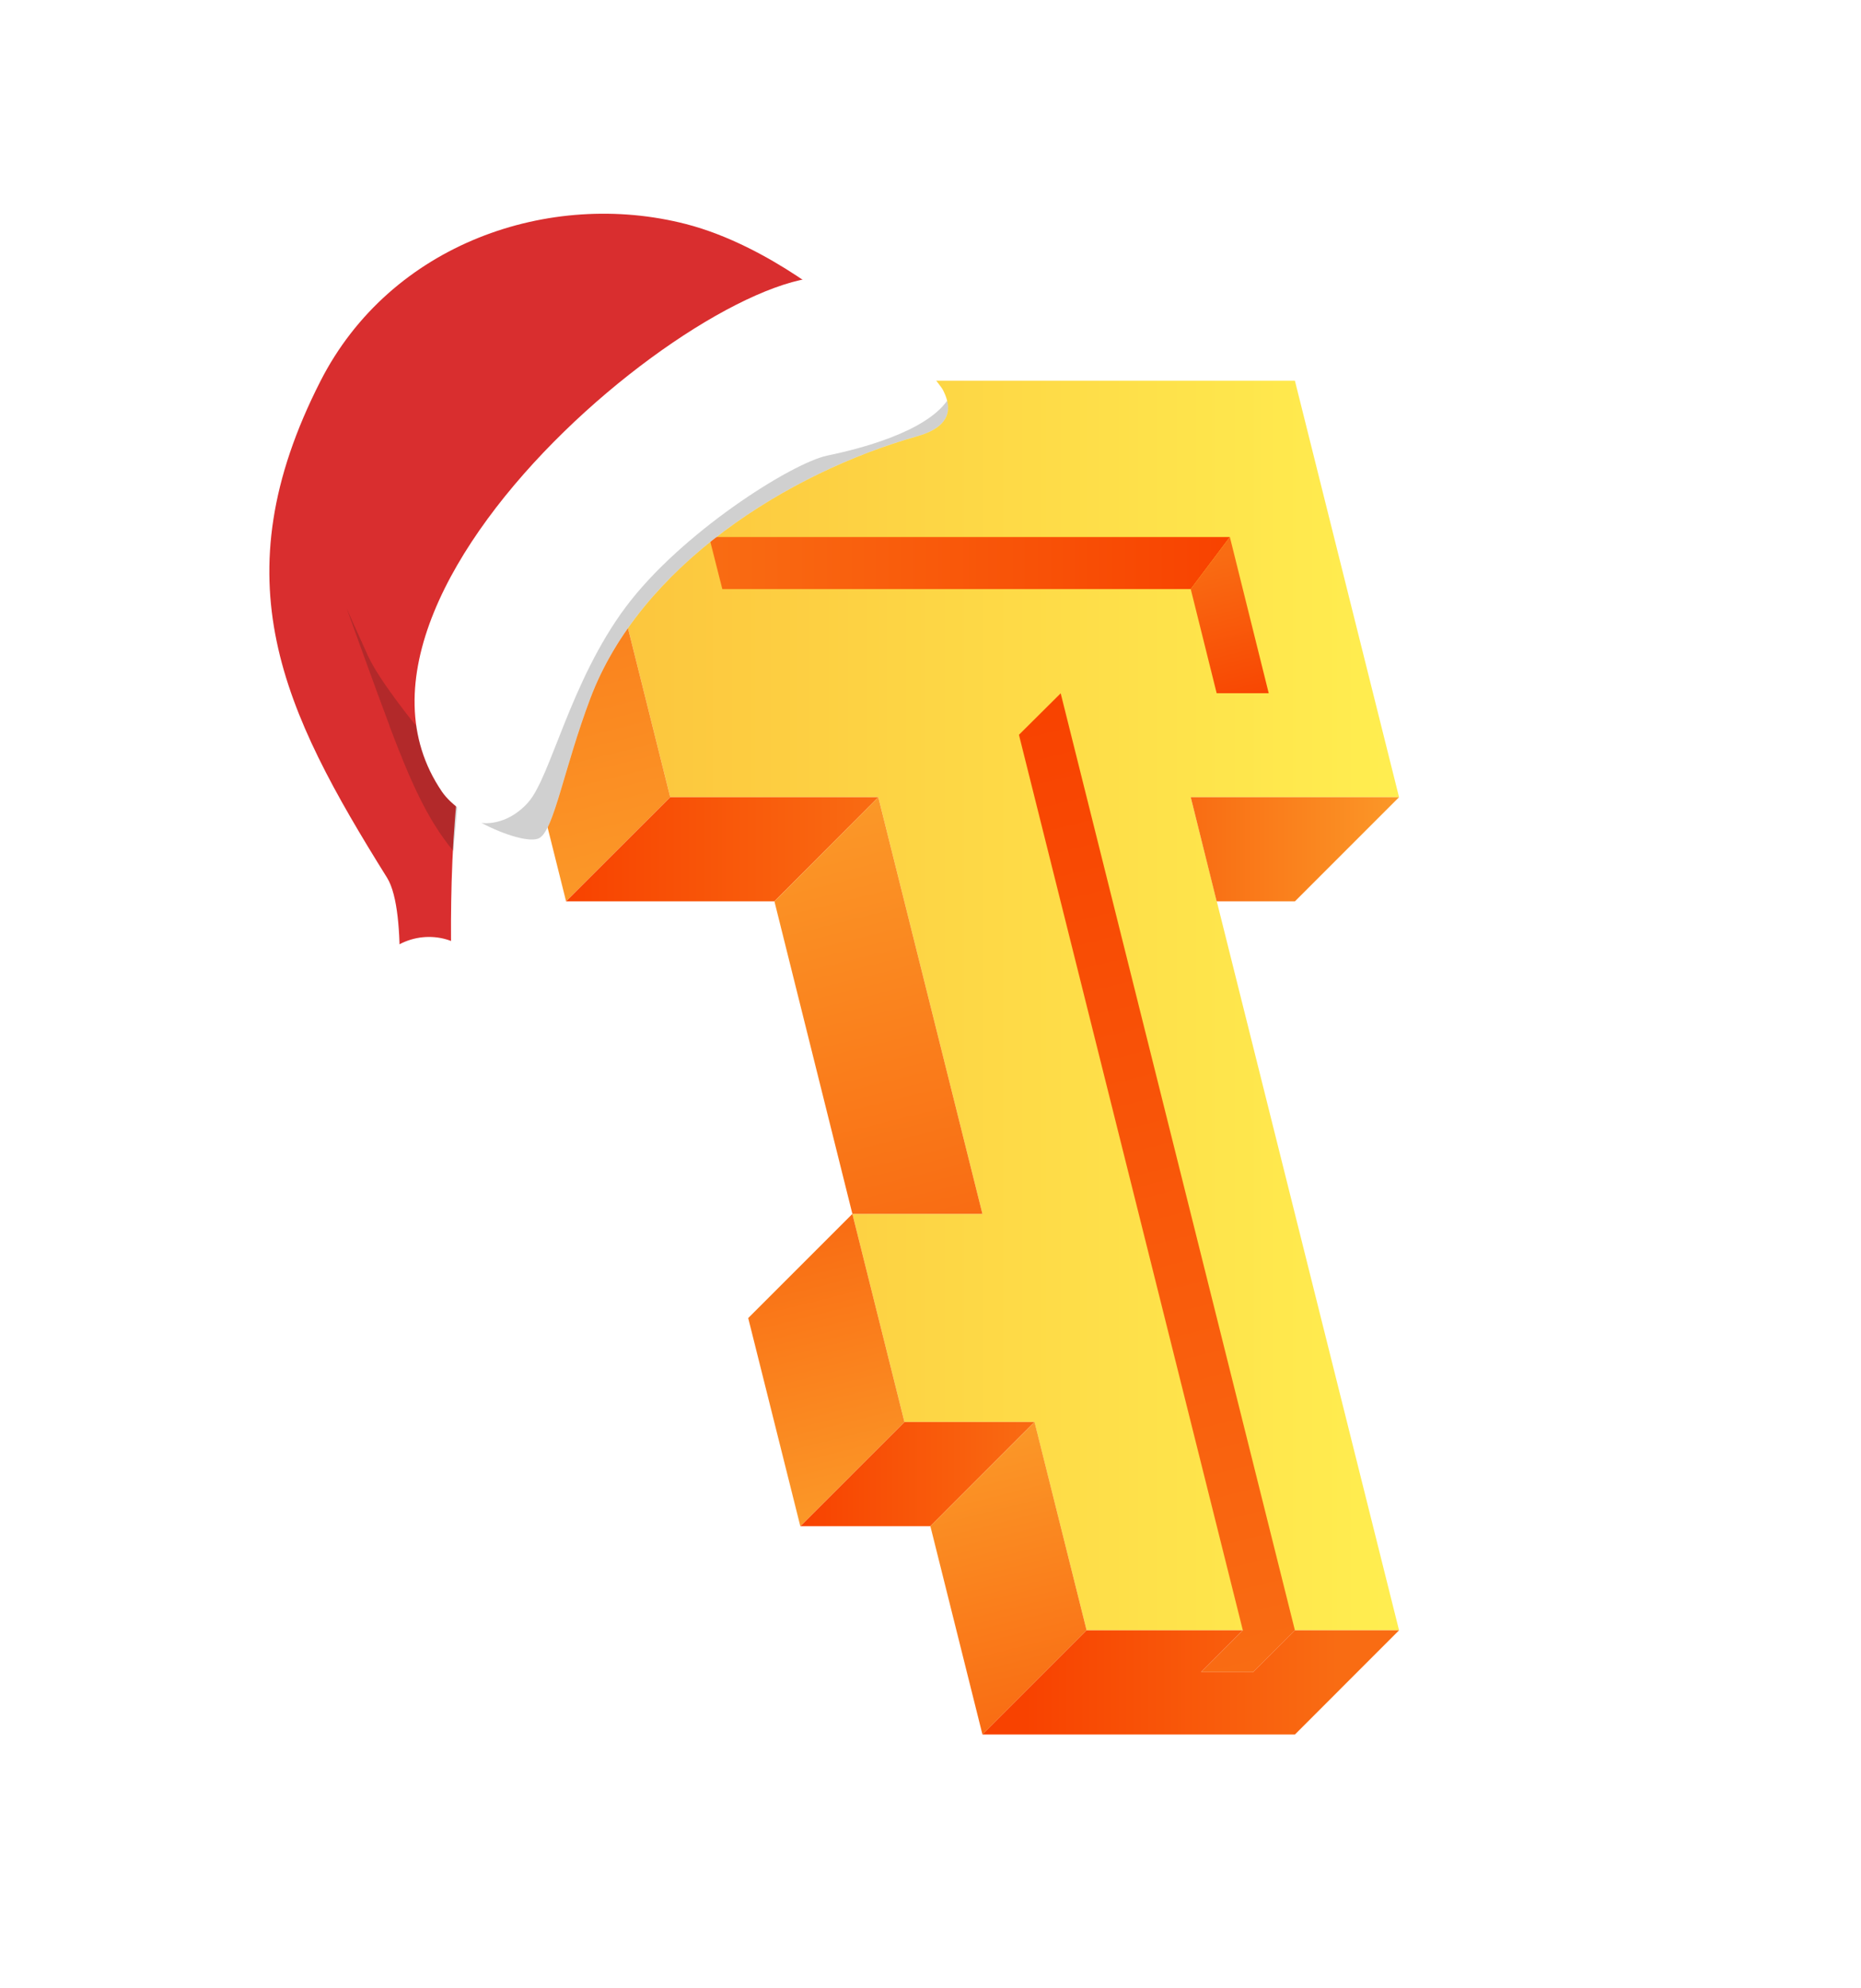 <svg width="44" height="47" viewBox="0 0 44 47" fill="none" xmlns="http://www.w3.org/2000/svg">
  <path d="M28.153 18.844H33.078L30.616 9H13.384L15.847 18.844H20.766L23.228 28.694H20.153L21.384 33.612H24.459L25.691 38.537H33.078L28.153 18.844Z" fill="url(#paint0_linear_9484_60993)"/>
  <path d="M30.616 21.306H28.766L28.153 18.844H33.078L30.616 21.306Z" fill="url(#paint1_linear_9484_60993)"/>
  <path d="M28.153 13.925H17.078L16.766 12.694H29.078L28.153 13.925Z" fill="url(#paint2_linear_9484_60993)"/>
  <path d="M13.384 21.306L10.922 11.463L13.384 9L15.847 18.844L13.384 21.306Z" fill="url(#paint3_linear_9484_60993)"/>
  <path d="M24.459 33.612H21.384L18.922 36.075H21.997L24.459 33.612Z" fill="url(#paint4_linear_9484_60993)"/>
  <path d="M18.309 21.306H13.384L15.847 18.844H20.766L18.309 21.306Z" fill="url(#paint5_linear_9484_60993)"/>
  <path d="M23.228 28.694H20.153L18.31 21.306L20.766 18.844L23.228 28.694Z" fill="url(#paint6_linear_9484_60993)"/>
  <path d="M21.384 33.612L20.153 28.694L17.69 31.156L18.922 36.075L21.384 33.612Z" fill="url(#paint7_linear_9484_60993)"/>
  <path d="M25.691 38.537L24.46 33.612L21.997 36.075L23.228 41L25.691 38.537Z" fill="url(#paint8_linear_9484_60993)"/>
  <path d="M30.616 38.538L25.078 16.388L24.091 17.369L29.385 38.538L28.397 39.525H29.628L30.616 38.538Z" fill="url(#paint9_linear_9484_60993)"/>
  <path d="M29.997 16.387H28.766L28.153 13.925L29.078 12.694L29.997 16.387Z" fill="url(#paint10_linear_9484_60993)"/>
  <path d="M30.616 38.537L29.628 39.525H28.397L29.384 38.537H25.691L23.228 41H30.616L33.078 38.537H30.616Z" fill="url(#paint11_linear_9484_60993)"/>
  <g filter="url(#filter0_d_9484_60993)">
    <path fill-rule="evenodd" clip-rule="evenodd" d="M19.989 6.381C19.989 6.381 18.224 4.813 16.218 4.296C13.006 3.47 9.237 4.748 7.575 8.012C5.182 12.709 6.685 15.796 9.151 19.747C9.666 20.573 9.364 23.422 9.364 23.422L10.693 22.44C10.693 22.44 10.514 18.8 11.029 16.319C11.544 13.837 19.991 6.38 19.991 6.38L19.989 6.381Z" fill="#D92E2F"/>
    <path opacity="0.2" fill-rule="evenodd" clip-rule="evenodd" d="M9.214 16.167C8.905 15.352 8.198 13.385 8.198 13.385C8.198 13.385 8.42 13.89 8.699 14.501C8.979 15.112 9.838 16.157 9.838 16.157C9.838 16.157 10.363 15.642 10.958 16.466L10.717 19.114C10.093 18.361 9.692 17.436 9.211 16.167L9.214 16.167Z" fill="#181714"/>
    <path d="M11.155 23.668C10.572 24.249 9.635 24.254 9.063 23.679C8.491 23.105 8.501 22.168 9.084 21.587C9.668 21.006 10.605 21 11.177 21.575C11.749 22.149 11.739 23.086 11.155 23.668Z" fill="white"/>
    <path fill-rule="evenodd" clip-rule="evenodd" d="M20.195 5.77C20.195 5.77 22.163 7.953 22.298 8.225C22.434 8.498 22.637 9.043 21.685 9.312C18.621 10.179 15.137 12.375 13.955 15.514C13.34 17.144 13.099 18.605 12.759 18.808C12.418 19.011 10.889 18.361 10.449 17.713C7.006 12.661 18.337 4.06 20.195 5.77Z" fill="white"/>
    <path opacity="0.2" fill-rule="evenodd" clip-rule="evenodd" d="M12.493 17.959C13.021 17.362 13.482 15.113 14.787 13.359C16.092 11.604 18.718 9.944 19.561 9.769C20.301 9.616 21.858 9.223 22.393 8.474C22.463 8.754 22.397 9.111 21.683 9.311C18.62 10.178 15.136 12.374 13.954 15.512C13.339 17.143 13.098 18.604 12.758 18.807C12.557 18.926 11.943 18.749 11.383 18.452C11.383 18.452 11.965 18.556 12.494 17.96L12.493 17.959Z" fill="#181714"/>
  </g>
  <defs>
    <filter id="filter0_d_9484_60993" x="1.028" y="0.336" width="24.965" height="25.654" filterUnits="userSpaceOnUse" color-interpolation-filters="sRGB">
      <feFlood flood-opacity="0" result="BackgroundImageFix"/>
      <feColorMatrix in="SourceAlpha" type="matrix" values="0 0 0 0 0 0 0 0 0 0 0 0 0 0 0 0 0 0 127 0" result="hardAlpha"/>
      <feOffset dy="1"/>
      <feGaussianBlur stdDeviation="0.15"/>
      <feComposite in2="hardAlpha" operator="out"/>
      <feColorMatrix type="matrix" values="0 0 0 0 0 0 0 0 0 0 0 0 0 0 0 0 0 0 0.25 0"/>
      <feBlend mode="normal" in2="BackgroundImageFix" result="effect1_dropShadow_9484_60993"/>
      <feBlend mode="normal" in="SourceGraphic" in2="effect1_dropShadow_9484_60993" result="shape"/>
    </filter>
    <linearGradient id="paint0_linear_9484_60993" x1="13.384" y1="23.769" x2="33.076" y2="23.769" gradientUnits="userSpaceOnUse">
      <stop offset="0.002" stop-color="#FCC33C"/>
      <stop offset="1" stop-color="#FFEE50"/>
    </linearGradient>
    <linearGradient id="paint1_linear_9484_60993" x1="33.076" y1="20.077" x2="28.153" y2="20.077" gradientUnits="userSpaceOnUse">
      <stop stop-color="#FB9828"/>
      <stop offset="1" stop-color="#F96C13"/>
    </linearGradient>
    <linearGradient id="paint2_linear_9484_60993" x1="29.077" y1="13.308" x2="16.768" y2="13.308" gradientUnits="userSpaceOnUse">
      <stop stop-color="#F84200"/>
      <stop offset="1" stop-color="#F96C13"/>
    </linearGradient>
    <linearGradient id="paint3_linear_9484_60993" x1="11.939" y1="9.36" x2="14.828" y2="20.948" gradientUnits="userSpaceOnUse">
      <stop stop-color="#F96C13"/>
      <stop offset="1" stop-color="#FB9828"/>
    </linearGradient>
    <linearGradient id="paint4_linear_9484_60993" x1="18.922" y1="34.846" x2="24.46" y2="34.846" gradientUnits="userSpaceOnUse">
      <stop stop-color="#F84200"/>
      <stop offset="1" stop-color="#F96C13"/>
    </linearGradient>
    <linearGradient id="paint5_linear_9484_60993" x1="13.384" y1="20.077" x2="20.768" y2="20.077" gradientUnits="userSpaceOnUse">
      <stop stop-color="#F84200"/>
      <stop offset="1" stop-color="#F96C13"/>
    </linearGradient>
    <linearGradient id="paint6_linear_9484_60993" x1="21.779" y1="29.054" x2="19.324" y2="19.206" gradientUnits="userSpaceOnUse">
      <stop stop-color="#F96C13"/>
      <stop offset="1" stop-color="#FB9828"/>
    </linearGradient>
    <linearGradient id="paint7_linear_9484_60993" x1="20.368" y1="35.716" x2="18.706" y2="29.053" gradientUnits="userSpaceOnUse">
      <stop stop-color="#FB9828"/>
      <stop offset="1" stop-color="#F96C13"/>
    </linearGradient>
    <linearGradient id="paint8_linear_9484_60993" x1="24.676" y1="40.639" x2="23.014" y2="33.976" gradientUnits="userSpaceOnUse">
      <stop stop-color="#F96C13"/>
      <stop offset="1" stop-color="#FB9828"/>
    </linearGradient>
    <linearGradient id="paint9_linear_9484_60993" x1="29.629" y1="39.523" x2="23.931" y2="16.67" gradientUnits="userSpaceOnUse">
      <stop stop-color="#F96C13"/>
      <stop offset="1" stop-color="#F84200"/>
    </linearGradient>
    <linearGradient id="paint10_linear_9484_60993" x1="29.512" y1="16.905" x2="28.592" y2="13.212" gradientUnits="userSpaceOnUse">
      <stop stop-color="#F84200"/>
      <stop offset="1" stop-color="#F96C13"/>
    </linearGradient>
    <linearGradient id="paint11_linear_9484_60993" x1="24.262" y1="39.769" x2="31.617" y2="39.769" gradientUnits="userSpaceOnUse">
      <stop stop-color="#F84200"/>
      <stop offset="1" stop-color="#F96C13"/>
    </linearGradient>
  </defs>
</svg>
